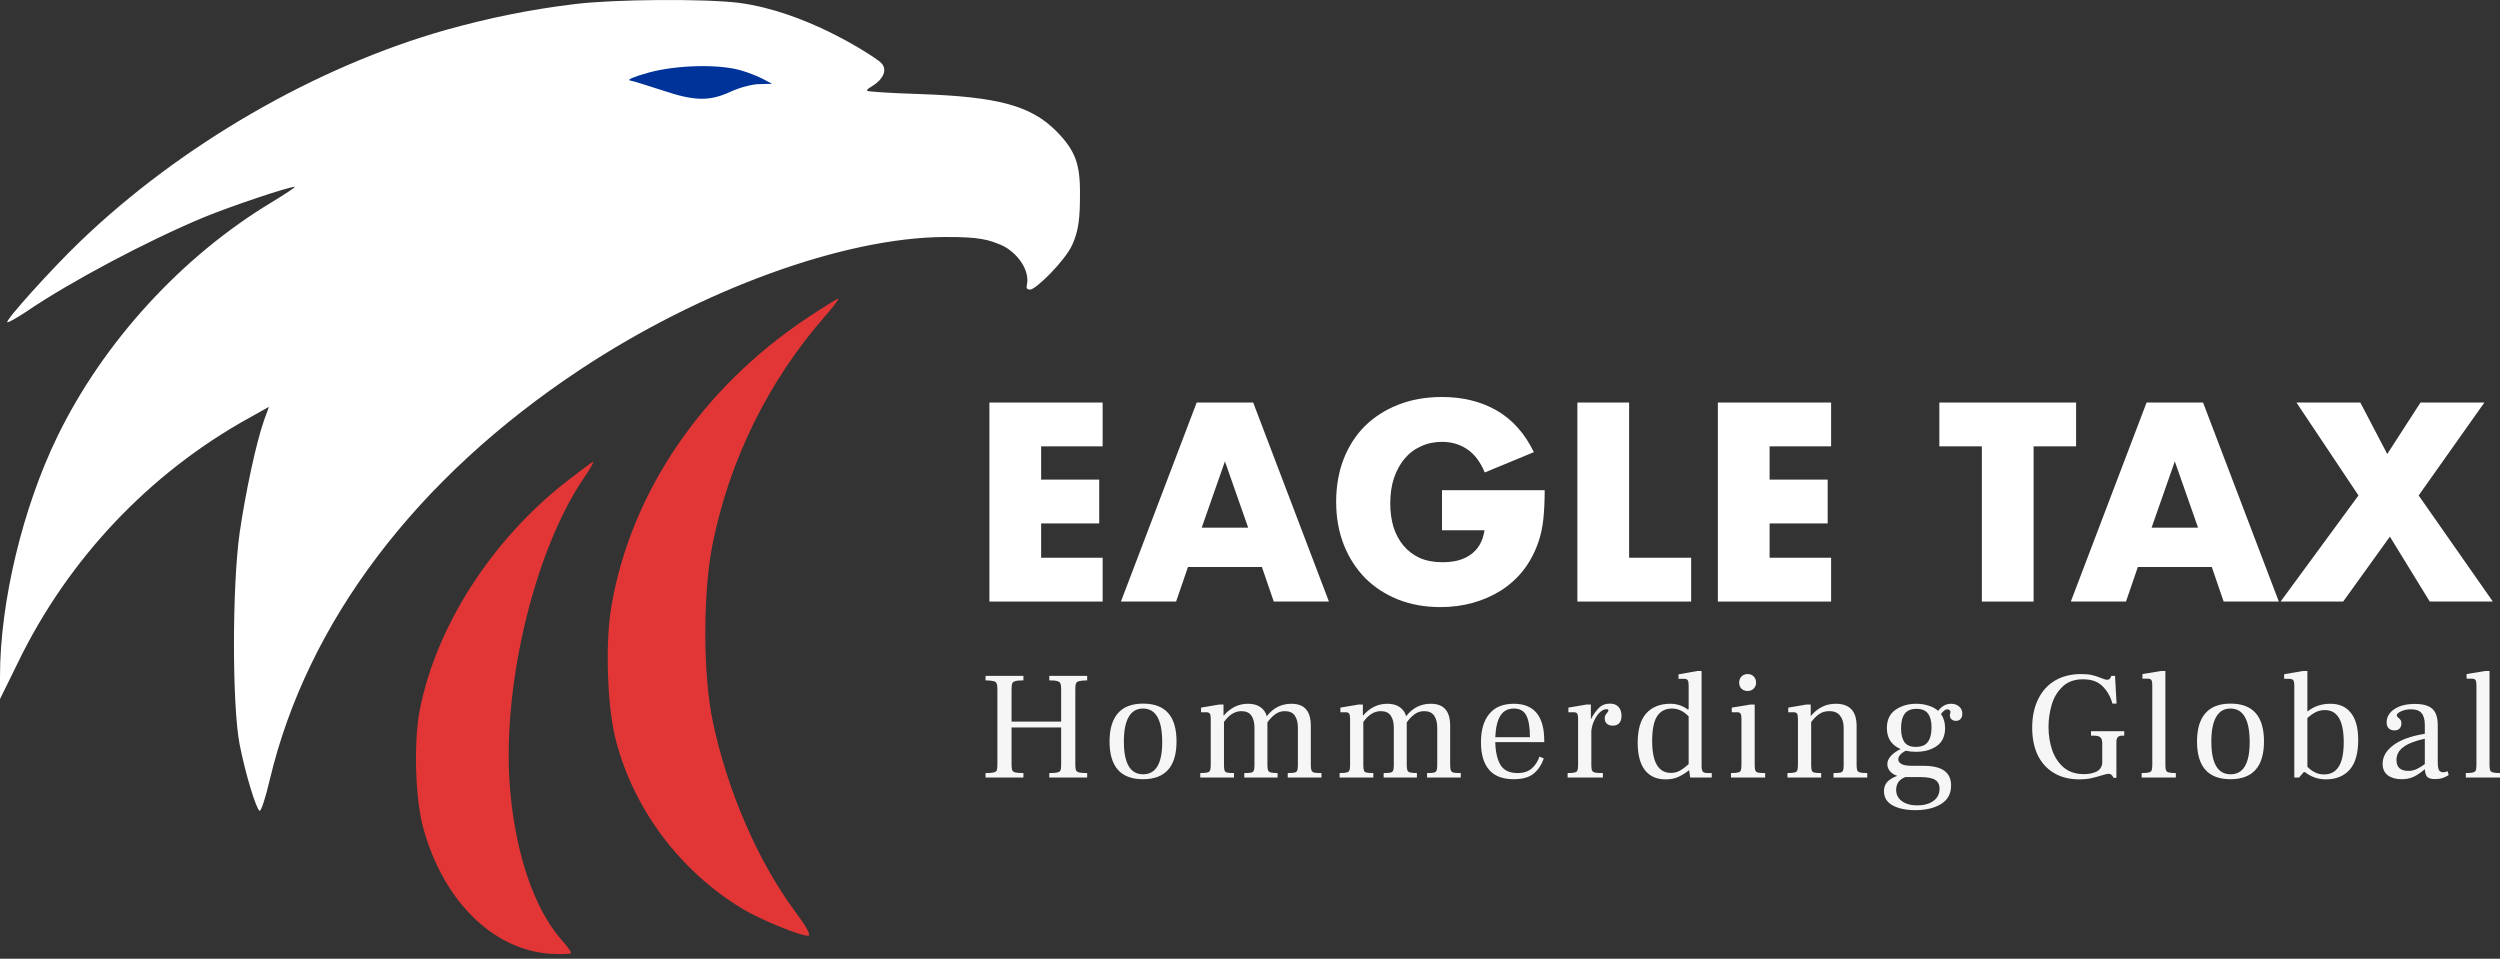 <svg width="206" height="79" viewBox="0 0 206 79" fill="none" xmlns="http://www.w3.org/2000/svg">
<rect x="0" y="0" width="206" height="79" fill="#333333" stroke="none"/>
<path d="M66.506 26.203C67.826 25.332 68.971 24.61 69.071 24.61C69.17 24.61 68.647 25.307 67.9 26.153C63.319 31.407 60.107 37.906 58.713 44.853C57.916 48.812 57.916 55.634 58.737 59.469C59.933 65.146 62.423 70.897 65.46 75.031C66.431 76.325 66.83 77.047 66.606 77.097C66.133 77.197 62.622 75.778 61.128 74.856C56.048 71.769 52.264 66.739 50.77 61.087C50.023 58.298 49.848 52.945 50.396 49.858C52.015 40.545 57.866 31.955 66.506 26.203Z" fill="#E23636"/>
<path d="M46.712 39.648C47.832 38.777 48.803 38.055 48.878 38.055C48.953 38.055 48.629 38.653 48.131 39.35C43.898 45.575 41.209 57.203 42.08 65.569C42.578 70.598 44.072 74.881 46.164 77.321C46.662 77.869 47.06 78.417 47.06 78.516C47.06 78.616 46.263 78.641 45.317 78.591C40.536 78.242 36.428 74.109 34.834 68.058C34.212 65.718 34.087 61.037 34.586 58.522C35.93 51.625 40.512 44.479 46.712 39.648Z" fill="#E23636"/>
<path d="M4.731 35.964C8.516 28.17 15.014 21.099 22.385 16.667C23.53 15.969 24.401 15.397 24.277 15.397C23.754 15.397 18.948 17.015 16.782 17.912C12.176 19.829 5.826 23.19 2.166 25.68C1.369 26.203 0.672 26.601 0.598 26.552C0.448 26.377 4.283 22.119 6.623 19.879C14.89 11.936 26.045 5.487 36.801 2.449C40.287 1.478 43.674 0.781 47.384 0.333C50.67 -0.066 58.016 -0.115 60.879 0.233C66.332 0.955 71.368 4.303 72.009 4.731C72.65 5.158 72.864 5.371 72.864 5.799C72.864 6.226 72.436 6.653 72.436 6.653C71.902 7.187 71.368 7.294 71.461 7.479C71.461 7.553 73.453 7.678 75.868 7.753C82.218 7.977 84.932 8.699 87.023 10.79C88.592 12.384 89.015 13.479 88.99 16.019C88.99 17.887 88.898 18.982 88.351 20.177C87.753 21.497 85.355 23.863 84.882 23.863C84.409 23.863 84.658 23.514 84.658 23.116C84.658 21.771 83.419 20.564 82.467 20.177C81.515 19.79 80.823 19.505 77.811 19.53C69.519 19.58 57.767 23.863 47.832 30.436C34.311 39.375 25.323 51.252 22.235 64.224C21.887 65.718 21.513 66.863 21.389 66.814C21.09 66.614 20.218 63.751 19.745 61.336C19.123 58.099 19.123 48.388 19.745 43.906C20.243 40.52 21.115 36.437 21.762 34.619L22.16 33.523L20.467 34.47C12.3 39.001 5.602 46.073 1.469 54.613L0 57.601V55.733C0 49.633 1.867 41.84 4.731 35.964Z" fill="white"/>
<path d="M61.004 5.786C61.626 5.96 62.448 6.284 62.871 6.508L63.618 6.906L62.572 6.931C62.024 6.931 60.954 7.205 60.207 7.553C58.489 8.35 57.269 8.35 54.604 7.454C53.384 7.056 52.189 6.682 51.915 6.632C51.617 6.582 52.264 6.309 53.434 5.985C55.7 5.362 59.136 5.263 61.004 5.786Z" fill="#003399"/>
<path d="M194.338 40.825L189.227 33.169H194.49L196.709 37.41L199.449 33.169H204.713L199.297 40.825L205.409 49.568H200.211L196.926 44.218L193.077 49.568H187.922L194.338 40.825Z" fill="white"/>
<path d="M181.119 43.478L179.205 38.019L177.291 43.478H181.119ZM182.25 46.719H176.16L175.181 49.568H170.636L176.878 33.169H181.532L187.775 49.568H183.229L182.25 46.719Z" fill="white"/>
<path d="M167.568 36.779V49.568H163.305V36.779H159.803V33.169H171.07V36.779H167.568Z" fill="white"/>
<path d="M150.883 36.779H145.815V39.52H150.6V43.13H145.815V45.958H150.883V49.568H141.552V33.169H150.883V36.779Z" fill="white"/>
<path d="M134.239 33.169V45.958H139.351V49.568H129.976V33.169H134.239Z" fill="white"/>
<path d="M118.821 40.39H127.282C127.282 41.26 127.245 42.05 127.173 42.76C127.1 43.471 126.955 44.131 126.738 44.74C126.433 45.595 126.02 46.356 125.498 47.023C124.976 47.676 124.36 48.227 123.649 48.676C122.953 49.111 122.185 49.445 121.344 49.677C120.503 49.909 119.618 50.025 118.69 50.025C117.414 50.025 116.247 49.815 115.188 49.394C114.144 48.974 113.245 48.386 112.491 47.632C111.737 46.864 111.15 45.95 110.73 44.892C110.309 43.819 110.099 42.637 110.099 41.347C110.099 40.071 110.302 38.903 110.708 37.845C111.128 36.772 111.716 35.858 112.47 35.104C113.238 34.35 114.159 33.763 115.232 33.343C116.305 32.922 117.501 32.712 118.821 32.712C120.532 32.712 122.033 33.082 123.323 33.821C124.614 34.561 125.636 35.706 126.39 37.258L122.344 38.932C121.967 38.033 121.474 37.388 120.865 36.997C120.271 36.605 119.589 36.409 118.821 36.409C118.183 36.409 117.603 36.533 117.081 36.779C116.559 37.011 116.109 37.352 115.732 37.801C115.37 38.236 115.08 38.766 114.862 39.389C114.659 40.013 114.558 40.709 114.558 41.477C114.558 42.173 114.645 42.818 114.819 43.413C115.007 44.007 115.283 44.522 115.645 44.957C116.008 45.392 116.457 45.733 116.994 45.979C117.53 46.211 118.154 46.327 118.864 46.327C119.285 46.327 119.691 46.284 120.082 46.197C120.474 46.095 120.822 45.943 121.126 45.74C121.445 45.523 121.706 45.247 121.909 44.914C122.112 44.58 122.25 44.174 122.323 43.696H118.821V40.39Z" fill="white"/>
<path d="M102.849 43.478L100.935 38.019L99.021 43.478H102.849ZM103.98 46.719H97.89L96.911 49.568H92.365L98.607 33.169H103.262L109.504 49.568H104.958L103.98 46.719Z" fill="white"/>
<path d="M90.858 36.779H85.79V39.52H90.575V43.13H85.79V45.958H90.858V49.568H81.527V33.169H90.858V36.779Z" fill="white"/>
<path d="M203.183 63.7C203.462 63.7 203.661 63.683 203.779 63.649C203.898 63.615 203.974 63.556 204.008 63.471C204.042 63.379 204.058 63.226 204.058 63.015V56.468C204.058 56.248 204.033 56.104 203.982 56.037C203.932 55.961 203.83 55.922 203.678 55.922H203.246V55.542L204.782 55.288H205.137V63.015C205.137 63.226 205.154 63.379 205.188 63.471C205.221 63.556 205.298 63.615 205.416 63.649C205.534 63.683 205.729 63.7 206 63.7V64.068H203.183V63.7Z" fill="#F6F6F6"/>
<path d="M201.771 63.865C201.611 63.966 201.446 64.047 201.277 64.106C201.107 64.165 200.888 64.195 200.617 64.195C200.363 64.195 200.169 64.144 200.033 64.043C199.906 63.941 199.83 63.721 199.805 63.383C199.492 63.653 199.187 63.861 198.891 64.004C198.595 64.14 198.265 64.207 197.902 64.207C197.437 64.207 197.056 64.102 196.76 63.89C196.472 63.67 196.328 63.353 196.328 62.939C196.328 62.347 196.629 61.831 197.229 61.391C197.83 60.951 198.688 60.642 199.805 60.465V59.729C199.805 59.297 199.716 58.976 199.538 58.764C199.369 58.553 199.073 58.447 198.65 58.447C198.354 58.447 198.088 58.502 197.851 58.612C197.614 58.722 197.496 58.832 197.496 58.942C197.496 59.001 197.534 59.065 197.61 59.132C197.694 59.192 197.758 59.255 197.8 59.323C197.851 59.382 197.876 59.475 197.876 59.602C197.876 59.779 197.826 59.923 197.724 60.033C197.623 60.135 197.479 60.185 197.293 60.185C197.098 60.185 196.942 60.126 196.823 60.008C196.713 59.889 196.658 59.724 196.658 59.513C196.658 59.251 196.743 59.005 196.912 58.777C197.09 58.549 197.352 58.363 197.699 58.219C198.054 58.075 198.485 58.003 198.993 58.003C199.636 58.003 200.109 58.134 200.414 58.397C200.718 58.659 200.871 59.115 200.871 59.767V62.774C200.871 63.104 200.904 63.332 200.972 63.459C201.048 63.577 201.167 63.636 201.327 63.636C201.429 63.636 201.547 63.607 201.683 63.548L201.771 63.865ZM197.47 62.634C197.47 62.93 197.555 63.154 197.724 63.307C197.893 63.45 198.139 63.522 198.46 63.522C198.697 63.522 198.921 63.471 199.132 63.37C199.352 63.269 199.576 63.133 199.805 62.964V60.871C199.018 61.04 198.43 61.268 198.041 61.556C197.661 61.835 197.47 62.194 197.47 62.634Z" fill="#F6F6F6"/>
<path d="M192.02 57.99C192.764 57.99 193.331 58.244 193.72 58.752C194.118 59.251 194.316 59.991 194.316 60.972C194.316 62.08 194.08 62.901 193.606 63.433C193.132 63.958 192.481 64.22 191.652 64.22C191.018 64.22 190.442 64.021 189.926 63.624H189.825L189.444 64.068H189.051V56.519C189.051 56.273 189.021 56.117 188.962 56.049C188.911 55.973 188.793 55.935 188.607 55.935H188.214V55.554L189.774 55.288H190.129V58.612H190.155C190.679 58.198 191.301 57.99 192.02 57.99ZM191.5 63.814C192.033 63.814 192.434 63.603 192.705 63.18C192.984 62.748 193.124 62.072 193.124 61.15C193.124 59.39 192.608 58.511 191.576 58.511C191.297 58.511 191.039 58.57 190.802 58.688C190.574 58.807 190.349 58.963 190.129 59.158V63.18C190.535 63.603 190.992 63.814 191.5 63.814Z" fill="#F6F6F6"/>
<path d="M183.787 64.207C181.952 64.207 181.034 63.171 181.034 61.099C181.034 60.075 181.262 59.302 181.719 58.777C182.176 58.244 182.869 57.978 183.8 57.978C185.635 57.978 186.553 59.014 186.553 61.086C186.553 63.167 185.631 64.207 183.787 64.207ZM183.8 63.801C184.849 63.801 185.373 62.917 185.373 61.15C185.373 59.306 184.844 58.384 183.787 58.384C183.263 58.384 182.869 58.617 182.607 59.082C182.345 59.538 182.214 60.211 182.214 61.099C182.214 62.901 182.743 63.801 183.8 63.801Z" fill="#F6F6F6"/>
<path d="M176.473 63.7C176.752 63.7 176.951 63.683 177.069 63.649C177.188 63.615 177.264 63.556 177.298 63.471C177.332 63.379 177.349 63.226 177.349 63.015V56.468C177.349 56.248 177.323 56.104 177.272 56.037C177.222 55.961 177.12 55.922 176.968 55.922H176.537V55.542L178.072 55.288H178.427V63.015C178.427 63.226 178.444 63.379 178.478 63.471C178.512 63.556 178.588 63.615 178.706 63.649C178.825 63.683 179.019 63.7 179.29 63.7V64.068H176.473V63.7Z" fill="#F6F6F6"/>
<path d="M171.347 64.22C170.535 64.22 169.837 64.047 169.253 63.7C168.67 63.353 168.222 62.862 167.909 62.228C167.604 61.585 167.452 60.828 167.452 59.957C167.452 59.069 167.613 58.295 167.934 57.635C168.255 56.967 168.716 56.451 169.317 56.087C169.926 55.724 170.649 55.542 171.486 55.542C171.85 55.542 172.155 55.571 172.4 55.631C172.645 55.69 172.891 55.77 173.136 55.872C173.364 55.965 173.525 56.011 173.618 56.011C173.77 56.011 173.868 55.952 173.91 55.834L173.973 55.694H174.278L174.405 57.978H174.062C173.927 57.445 173.669 56.98 173.288 56.582C172.907 56.176 172.358 55.973 171.639 55.973C170.928 55.973 170.362 56.18 169.939 56.595C169.516 57.001 169.22 57.504 169.05 58.105C168.881 58.697 168.797 59.297 168.797 59.906C168.797 60.583 168.898 61.217 169.101 61.809C169.304 62.393 169.621 62.871 170.053 63.243C170.493 63.607 171.047 63.789 171.715 63.789C172.095 63.789 172.43 63.725 172.717 63.598C173.005 63.463 173.174 63.235 173.225 62.913V61.239C173.225 61.01 173.174 60.849 173.072 60.756C172.971 60.663 172.785 60.617 172.514 60.617H172.298V60.249H175.039V60.617H174.861C174.701 60.617 174.582 60.659 174.506 60.744C174.43 60.82 174.392 60.955 174.392 61.15V64.093H174.151C174.109 63.983 174.054 63.903 173.986 63.852C173.927 63.793 173.842 63.763 173.732 63.763C173.631 63.763 173.432 63.81 173.136 63.903C172.848 63.996 172.565 64.072 172.286 64.131C172.015 64.19 171.702 64.22 171.347 64.22Z" fill="#F6F6F6"/>
<path d="M160.77 57.99C161.041 57.99 161.261 58.067 161.43 58.219C161.607 58.371 161.696 58.566 161.696 58.803C161.696 58.98 161.65 59.124 161.557 59.234C161.464 59.344 161.337 59.399 161.176 59.399C161.024 59.399 160.901 59.356 160.808 59.272C160.715 59.187 160.669 59.086 160.669 58.967C160.669 58.908 160.677 58.849 160.694 58.79C160.711 58.731 160.719 58.684 160.719 58.65C160.719 58.599 160.694 58.553 160.643 58.511C160.592 58.468 160.529 58.447 160.453 58.447C160.301 58.447 160.127 58.578 159.933 58.84C160.161 59.154 160.275 59.534 160.275 59.982C160.275 60.659 160.043 61.158 159.577 61.48C159.121 61.792 158.554 61.949 157.877 61.949C157.573 61.949 157.289 61.919 157.027 61.86C156.621 62.08 156.418 62.317 156.418 62.571C156.418 62.723 156.503 62.85 156.672 62.951C156.85 63.053 157.146 63.103 157.56 63.103H158.474C159.269 63.103 159.848 63.239 160.212 63.51C160.584 63.78 160.77 64.182 160.77 64.715C160.77 65.4 160.495 65.912 159.945 66.25C159.396 66.588 158.689 66.757 157.827 66.757C157.057 66.757 156.431 66.626 155.949 66.364C155.475 66.102 155.238 65.709 155.238 65.184C155.238 64.897 155.323 64.651 155.492 64.448C155.661 64.254 155.94 64.08 156.329 63.928C156.076 63.844 155.877 63.717 155.733 63.548C155.589 63.37 155.517 63.175 155.517 62.964C155.517 62.736 155.611 62.516 155.797 62.304C155.983 62.093 156.253 61.898 156.609 61.721C155.856 61.399 155.479 60.824 155.479 59.995C155.479 59.318 155.716 58.815 156.19 58.485C156.672 58.155 157.243 57.99 157.903 57.99C158.258 57.99 158.592 58.041 158.905 58.143C159.218 58.236 159.484 58.38 159.704 58.574C160 58.185 160.356 57.99 160.77 57.99ZM157.852 61.543C158.326 61.543 158.66 61.408 158.854 61.137C159.057 60.866 159.159 60.46 159.159 59.919C159.159 59.437 159.062 59.065 158.867 58.803C158.681 58.54 158.364 58.409 157.915 58.409C157.459 58.409 157.133 58.549 156.938 58.828C156.744 59.099 156.647 59.492 156.647 60.008C156.647 60.49 156.735 60.866 156.913 61.137C157.099 61.408 157.412 61.543 157.852 61.543ZM157.002 64.03C156.723 64.14 156.524 64.288 156.406 64.474C156.296 64.668 156.241 64.871 156.241 65.083C156.241 65.472 156.397 65.781 156.71 66.009C157.032 66.246 157.454 66.364 157.979 66.364C158.529 66.364 158.973 66.242 159.311 65.996C159.649 65.759 159.819 65.421 159.819 64.981C159.819 64.651 159.696 64.41 159.451 64.258C159.205 64.106 158.787 64.03 158.195 64.03H157.002Z" fill="#F6F6F6"/>
<path d="M152.984 63.015C152.984 63.226 153.001 63.378 153.035 63.471C153.069 63.556 153.145 63.615 153.263 63.649C153.382 63.683 153.58 63.7 153.859 63.7V64.068H151.081V63.7C151.352 63.7 151.542 63.687 151.652 63.662C151.762 63.628 151.834 63.569 151.868 63.484C151.901 63.4 151.918 63.252 151.918 63.04V59.957C151.918 59.551 151.821 59.225 151.626 58.98C151.44 58.726 151.144 58.599 150.738 58.599C150.408 58.599 150.129 58.68 149.901 58.84C149.673 58.993 149.453 59.213 149.241 59.5V63.04C149.241 63.252 149.258 63.404 149.292 63.497C149.326 63.581 149.398 63.636 149.508 63.662C149.618 63.687 149.804 63.7 150.066 63.7V64.068H147.287V63.7C147.566 63.7 147.765 63.683 147.884 63.649C148.002 63.615 148.074 63.556 148.099 63.471C148.133 63.387 148.15 63.235 148.15 63.015V59.234C148.15 59.014 148.125 58.87 148.074 58.803C148.023 58.726 147.926 58.688 147.782 58.688H147.351V58.308L148.848 58.054H149.203V58.993H149.216C149.503 58.654 149.812 58.405 150.142 58.244C150.472 58.075 150.848 57.99 151.271 57.99C152.413 57.99 152.984 58.599 152.984 59.818V63.015Z" fill="#F6F6F6"/>
<path d="M144.003 56.938C143.8 56.938 143.631 56.874 143.496 56.747C143.369 56.612 143.306 56.447 143.306 56.252C143.306 56.049 143.369 55.88 143.496 55.745C143.631 55.609 143.8 55.542 144.003 55.542C144.215 55.542 144.384 55.609 144.511 55.745C144.638 55.88 144.701 56.049 144.701 56.252C144.701 56.447 144.634 56.612 144.498 56.747C144.371 56.874 144.206 56.938 144.003 56.938ZM142.633 63.7C142.912 63.7 143.111 63.683 143.229 63.649C143.348 63.615 143.42 63.556 143.445 63.471C143.479 63.387 143.496 63.235 143.496 63.015V59.234C143.496 59.014 143.471 58.87 143.42 58.803C143.377 58.726 143.28 58.688 143.128 58.688H142.697V58.308L144.232 58.054H144.587V63.015C144.587 63.235 144.604 63.391 144.638 63.484C144.672 63.569 144.744 63.628 144.853 63.662C144.972 63.687 145.171 63.7 145.45 63.7V64.068H142.633V63.7Z" fill="#F6F6F6"/>
<path d="M141.048 63.7V64.068H139.272L139.183 63.459C138.912 63.679 138.625 63.861 138.32 64.004C138.016 64.148 137.656 64.22 137.242 64.22C136.498 64.22 135.927 63.962 135.529 63.446C135.14 62.93 134.946 62.182 134.946 61.2C134.946 60.109 135.182 59.302 135.656 58.777C136.13 58.253 136.789 57.99 137.635 57.99C138.185 57.99 138.676 58.156 139.107 58.485V58.435H139.145V56.506C139.145 56.278 139.12 56.126 139.069 56.049C139.018 55.973 138.917 55.935 138.764 55.935H138.308V55.567L139.868 55.288H140.211V63.104C140.211 63.34 140.245 63.501 140.312 63.586C140.388 63.662 140.524 63.7 140.718 63.7H141.048ZM136.138 61.048C136.138 62.807 136.654 63.687 137.686 63.687C137.965 63.687 138.215 63.624 138.435 63.497C138.655 63.37 138.891 63.192 139.145 62.964V59.031C138.731 58.599 138.274 58.384 137.775 58.384C137.233 58.384 136.823 58.595 136.544 59.018C136.273 59.441 136.138 60.118 136.138 61.048Z" fill="#F6F6F6"/>
<path d="M132.661 57.978C132.966 57.978 133.198 58.067 133.359 58.244C133.528 58.422 133.613 58.667 133.613 58.98C133.613 59.234 133.554 59.433 133.435 59.577C133.317 59.72 133.135 59.792 132.89 59.792C132.678 59.792 132.513 59.737 132.395 59.627C132.285 59.517 132.23 59.373 132.23 59.196C132.23 59.094 132.247 59.01 132.281 58.942C132.315 58.874 132.365 58.803 132.433 58.726C132.501 58.65 132.534 58.591 132.534 58.549C132.534 58.473 132.479 58.435 132.369 58.435C132.209 58.435 132.035 58.515 131.849 58.676C131.672 58.836 131.515 59.056 131.38 59.335C131.245 59.606 131.16 59.902 131.126 60.224V63.015C131.126 63.235 131.143 63.391 131.177 63.484C131.219 63.569 131.304 63.628 131.431 63.662C131.557 63.687 131.773 63.7 132.078 63.7V64.068H129.172V63.7C129.451 63.7 129.65 63.683 129.769 63.649C129.887 63.615 129.959 63.556 129.984 63.471C130.018 63.387 130.035 63.235 130.035 63.015V59.234C130.035 59.014 130.01 58.87 129.959 58.803C129.908 58.726 129.811 58.688 129.667 58.688H129.236V58.308L130.733 58.054H131.088V59.247H131.101C131.287 58.891 131.498 58.591 131.735 58.346C131.972 58.1 132.281 57.978 132.661 57.978Z" fill="#F6F6F6"/>
<path d="M127.246 61.15H123.211C123.228 61.936 123.368 62.558 123.63 63.015C123.901 63.471 124.374 63.7 125.051 63.7C125.542 63.7 125.931 63.573 126.218 63.319C126.506 63.065 126.717 62.74 126.853 62.342L127.208 62.495C127.03 63.011 126.755 63.425 126.383 63.738C126.011 64.051 125.457 64.207 124.721 64.207C123.816 64.207 123.139 63.945 122.691 63.421C122.251 62.896 122.031 62.144 122.031 61.162C122.031 60.156 122.26 59.378 122.716 58.828C123.173 58.27 123.846 57.99 124.734 57.99C126.408 57.99 127.246 59.005 127.246 61.035V61.15ZM126.066 60.744C126.066 59.94 125.969 59.348 125.774 58.967C125.58 58.578 125.237 58.384 124.746 58.384C124.247 58.384 123.875 58.583 123.63 58.98C123.385 59.369 123.245 59.957 123.211 60.744H126.066Z" fill="#F6F6F6"/>
<path d="M119.494 63.015C119.494 63.226 119.511 63.378 119.545 63.471C119.578 63.565 119.654 63.628 119.773 63.662C119.891 63.687 120.09 63.7 120.369 63.7V64.068H117.591V63.7C117.861 63.7 118.052 63.687 118.162 63.662C118.272 63.628 118.343 63.569 118.377 63.484C118.411 63.4 118.428 63.252 118.428 63.04V59.957C118.428 59.543 118.343 59.213 118.174 58.967C118.005 58.722 117.73 58.599 117.35 58.599C117.054 58.599 116.791 58.684 116.563 58.853C116.335 59.014 116.119 59.238 115.916 59.526V63.015C115.916 63.226 115.933 63.378 115.967 63.471C116 63.556 116.072 63.615 116.182 63.649C116.301 63.683 116.491 63.7 116.753 63.7V64.068H114.013V63.7C114.283 63.7 114.474 63.687 114.584 63.662C114.694 63.628 114.766 63.569 114.799 63.484C114.833 63.4 114.85 63.252 114.85 63.04V59.957C114.85 59.543 114.766 59.213 114.596 58.967C114.427 58.722 114.152 58.599 113.772 58.599C113.239 58.599 112.761 58.895 112.338 59.488V63.04C112.338 63.252 112.355 63.404 112.389 63.497C112.423 63.581 112.494 63.636 112.604 63.662C112.714 63.687 112.9 63.7 113.163 63.7V64.068H110.384V63.7C110.663 63.7 110.862 63.683 110.98 63.649C111.099 63.615 111.171 63.556 111.196 63.471C111.23 63.387 111.247 63.235 111.247 63.015V59.234C111.247 59.014 111.221 58.87 111.171 58.803C111.12 58.726 111.023 58.688 110.879 58.688H110.448V58.308L111.945 58.054H112.3V58.967H112.313C112.871 58.316 113.539 57.99 114.317 57.99C114.74 57.99 115.083 58.084 115.345 58.27C115.607 58.456 115.781 58.705 115.865 59.018C116.39 58.333 117.066 57.99 117.895 57.99C118.436 57.99 118.838 58.143 119.1 58.447C119.363 58.743 119.494 59.2 119.494 59.818V63.015Z" fill="#F6F6F6"/>
<path d="M108.012 63.015C108.012 63.226 108.029 63.378 108.063 63.471C108.097 63.565 108.173 63.628 108.291 63.662C108.41 63.687 108.608 63.7 108.888 63.7V64.068H106.109V63.7C106.38 63.7 106.57 63.687 106.68 63.662C106.79 63.628 106.862 63.569 106.896 63.484C106.929 63.4 106.946 63.252 106.946 63.04V59.957C106.946 59.543 106.862 59.213 106.693 58.967C106.523 58.722 106.249 58.599 105.868 58.599C105.572 58.599 105.31 58.684 105.081 58.853C104.853 59.014 104.637 59.238 104.434 59.526V63.015C104.434 63.226 104.451 63.378 104.485 63.471C104.519 63.556 104.591 63.615 104.701 63.649C104.819 63.683 105.009 63.7 105.272 63.7V64.068H102.531V63.7C102.802 63.7 102.992 63.687 103.102 63.662C103.212 63.628 103.284 63.569 103.318 63.484C103.352 63.4 103.368 63.252 103.368 63.04V59.957C103.368 59.543 103.284 59.213 103.115 58.967C102.946 58.722 102.671 58.599 102.29 58.599C101.757 58.599 101.279 58.895 100.856 59.488V63.04C100.856 63.252 100.873 63.404 100.907 63.497C100.941 63.581 101.013 63.636 101.123 63.662C101.233 63.687 101.419 63.7 101.681 63.7V64.068H98.902V63.7C99.182 63.7 99.38 63.683 99.499 63.649C99.617 63.615 99.689 63.556 99.714 63.471C99.748 63.387 99.765 63.235 99.765 63.015V59.234C99.765 59.014 99.74 58.87 99.689 58.803C99.638 58.726 99.541 58.688 99.397 58.688H98.966V58.308L100.463 58.054H100.818V58.967H100.831C101.389 58.316 102.057 57.99 102.836 57.99C103.258 57.99 103.601 58.084 103.863 58.27C104.125 58.456 104.299 58.705 104.383 59.018C104.908 58.333 105.585 57.99 106.413 57.99C106.955 57.99 107.357 58.143 107.619 58.447C107.881 58.743 108.012 59.2 108.012 59.818V63.015Z" fill="#F6F6F6"/>
<path d="M94.18 64.207C92.344 64.207 91.427 63.171 91.427 61.099C91.427 60.075 91.655 59.302 92.112 58.777C92.569 58.244 93.262 57.978 94.193 57.978C96.028 57.978 96.946 59.014 96.946 61.086C96.946 63.167 96.024 64.207 94.18 64.207ZM94.193 63.801C95.242 63.801 95.766 62.917 95.766 61.15C95.766 59.306 95.237 58.384 94.18 58.384C93.656 58.384 93.262 58.617 93 59.082C92.738 59.538 92.607 60.211 92.607 61.099C92.607 62.901 93.135 63.801 94.193 63.801Z" fill="#F6F6F6"/>
<path d="M81.209 63.7C81.531 63.7 81.755 63.683 81.882 63.649C82.017 63.615 82.102 63.556 82.135 63.471C82.169 63.378 82.186 63.218 82.186 62.989V56.785C82.186 56.565 82.165 56.409 82.123 56.316C82.089 56.223 82.004 56.159 81.869 56.125C81.742 56.092 81.522 56.07 81.209 56.062V55.694H84.33V56.062C84.017 56.062 83.793 56.083 83.658 56.125C83.531 56.159 83.447 56.223 83.404 56.316C83.37 56.409 83.353 56.565 83.353 56.785V59.462H87.439V56.785C87.439 56.565 87.418 56.409 87.375 56.316C87.342 56.223 87.257 56.159 87.122 56.125C86.995 56.083 86.775 56.062 86.462 56.062V55.694H89.583V56.062C89.27 56.07 89.046 56.092 88.911 56.125C88.784 56.159 88.699 56.223 88.657 56.316C88.623 56.409 88.606 56.565 88.606 56.785V62.989C88.606 63.209 88.623 63.366 88.657 63.459C88.699 63.552 88.784 63.615 88.911 63.649C89.046 63.683 89.27 63.7 89.583 63.7V64.068H86.462V63.7C86.783 63.7 87.007 63.683 87.134 63.649C87.27 63.615 87.354 63.556 87.388 63.471C87.422 63.378 87.439 63.218 87.439 62.989V59.944H83.353V62.989C83.353 63.209 83.37 63.366 83.404 63.459C83.447 63.552 83.531 63.615 83.658 63.649C83.793 63.683 84.017 63.7 84.33 63.7V64.068H81.209V63.7Z" fill="#F6F6F6"/>
</svg>
